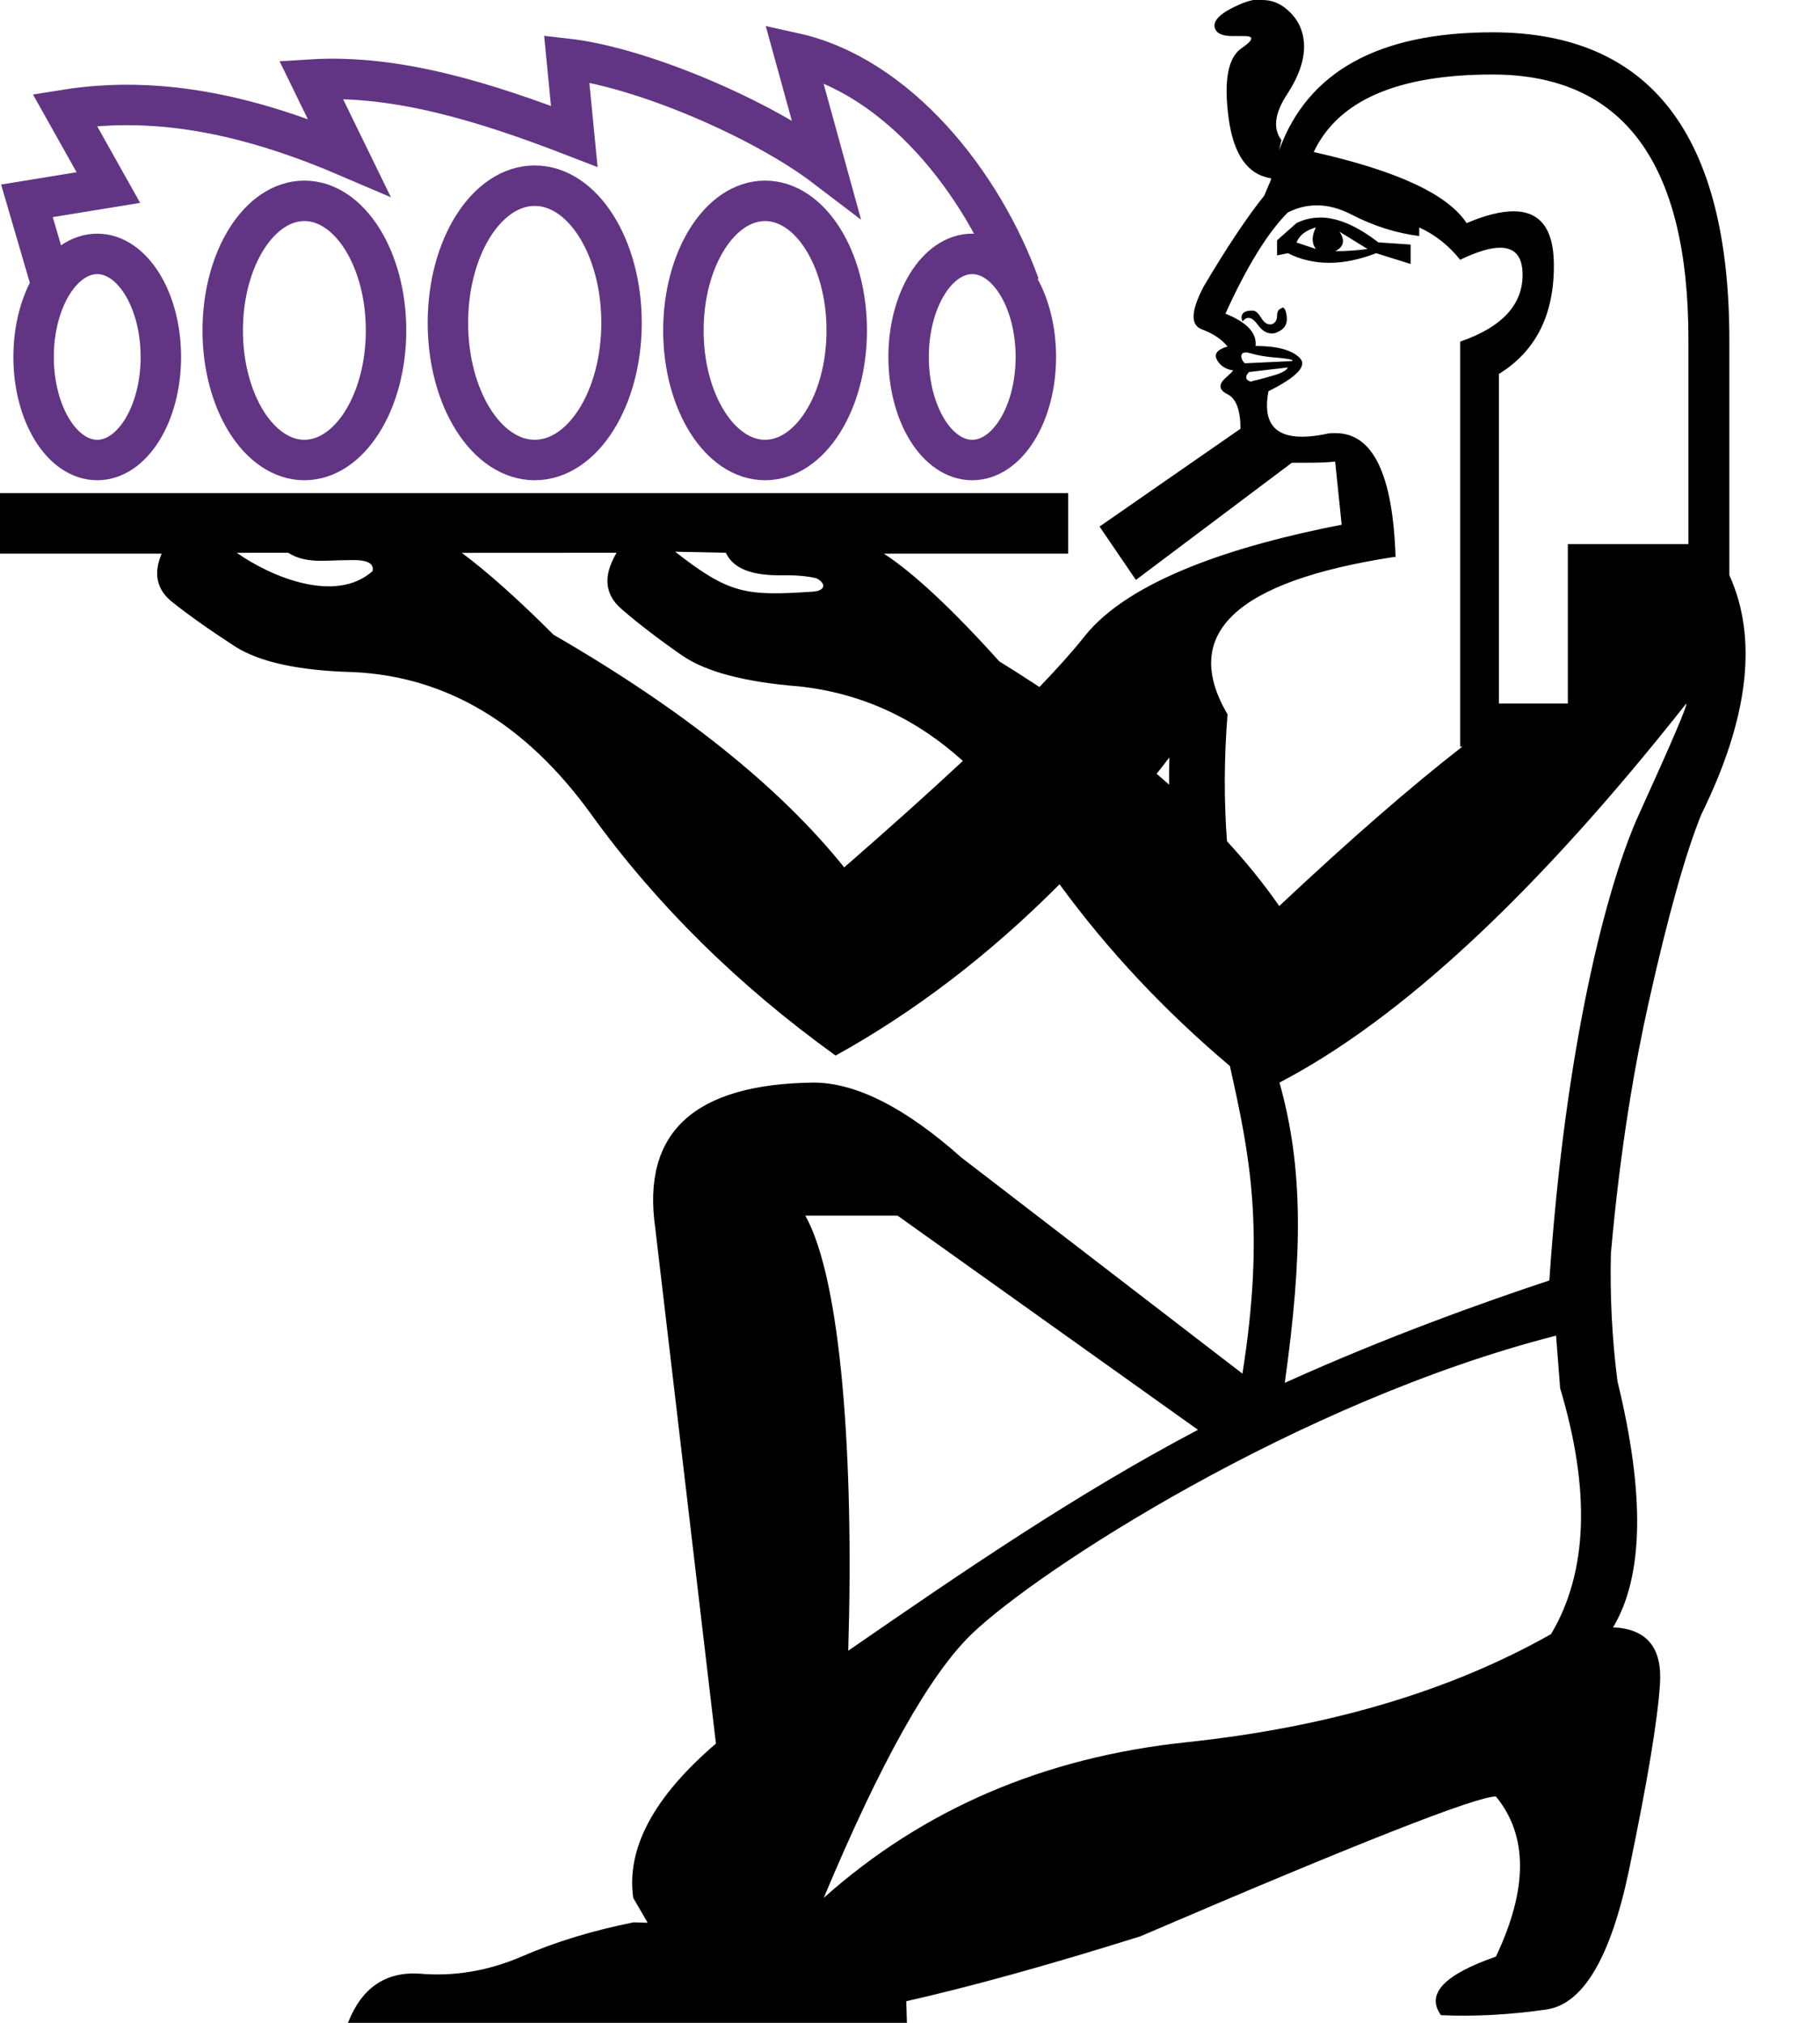 <?xml version="1.0" encoding="UTF-8" standalone="no"?>
<svg
   width="900"
   height="1000"
   id="svg3902"
   version="1.1"
   inkscape:version="1.4.2 (f4327f4, 2025-05-13)"
   sodipodi:docname="134E3.svg"
   xmlns:inkscape="http://www.inkscape.org/namespaces/inkscape"
   xmlns:sodipodi="http://sodipodi.sourceforge.net/DTD/sodipodi-0.dtd"
   xmlns="http://www.w3.org/2000/svg"
   xmlns:svg="http://www.w3.org/2000/svg"
   xmlns:rdf="http://www.w3.org/1999/02/22-rdf-syntax-ns#"
   xmlns:cc="http://creativecommons.org/ns#"
   xmlns:dc="http://purl.org/dc/elements/1.1/">
  <defs
     id="defs3910" />
  <sodipodi:namedview
     pagecolor="#ffffff"
     bordercolor="#666666"
     borderopacity="1"
     objecttolerance="10"
     gridtolerance="10"
     guidetolerance="10"
     inkscape:pageopacity="0"
     inkscape:pageshadow="2"
     inkscape:window-width="1680"
     inkscape:window-height="998"
     id="namedview3908"
     showgrid="false"
     fit-margin-top="0"
     fit-margin-left="0"
     fit-margin-right="0"
     fit-margin-bottom="0"
     inkscape:zoom="1.0677312"
     inkscape:cx="446.27335"
     inkscape:cy="218.68799"
     inkscape:window-x="-8"
     inkscape:window-y="-8"
     inkscape:window-maximized="1"
     inkscape:current-layer="svg3902"
     inkscape:showpageshadow="2"
     inkscape:pagecheckerboard="0"
     inkscape:deskcolor="#d1d1d1"
     showguides="true">
    <sodipodi:guide
       position="303.915,66.244"
       orientation="1,0"
       id="guide1"
       inkscape:locked="false" />
    <sodipodi:guide
       position="177.479,757.908"
       orientation="0,-1"
       id="guide7"
       inkscape:locked="false" />
  </sodipodi:namedview>
  <path
     id="path5"
     style="fill:#000000;stroke:none;stroke-width:1"
     d="m 624.199,-0.462 c -3.471,0 -7.238,0.915 -11.306,2.695 -8.875,3.903 -12.958,7.63 -12.248,11.176 0.592,2.984 3.523,4.427 8.799,4.427 1.055,0 2.207,-0.057 3.449,0 h 2.601 c 4.82,0 4.315,2.006 -1.531,5.995 -6.745,4.591 -8.885,16.14 -6.4,34.603 2.428,18.038 9.429,27.948 21.008,29.715 -0.086,0.574 -0.159,0.8 -0.239,1.144 l -3.192,7.451 c -8.52,10.652 -18.465,25.56 -29.825,44.729 -6.39,12.069 -6.75,19.175 -1.07,21.304 5.68,2.123 9.943,4.993 12.783,8.523 -4.97,1.435 -6.75,3.551 -5.33,6.381 1.42,2.812 3.921,4.604 7.47,5.35 h 0.515 c 0.425,0 -0.821,1.309 -3.725,3.892 -3.55,3.214 -3.19,5.857 1.07,7.986 4.26,2.123 6.4,7.815 6.4,17.044 l -69.698,48.352 17.982,26.382 77.113,-57.929 h 7.139 c 4.339,0 9.105,0.002 14.312,-0.572 v 0.331 l 3.192,30.877 c -52.23,10.157 -104.96,27.112 -127.253,55.299 -5.577,7.048 -12.982,15.365 -22.208,24.937 -6.422,-4.247 -13.047,-8.479 -19.866,-12.691 -23.275,-25.861 -42.298,-43.616 -57.069,-53.252 h 91.155 V 243.796 H 0 v 29.892 h 79.941 c -4.199,9.871 -2.449,17.861 5.256,23.962 8.52,6.743 18.808,14.009 30.877,21.82 12.07,7.811 31.603,12.072 58.582,12.783 46.149,2.123 85.375,25.563 117.679,70.293 32.304,44.725 72.593,84.494 120.872,119.284 39.154,-21.654 76.073,-49.88 110.744,-84.682 23.818,32.598 51.899,62.55 84.239,89.846 9.797,43.927 17.473,80.879 6.201,152.073 L 475.417,572.233 c -27.771,-24.704 -52.209,-37.053 -73.225,-37.053 -58.92,0.737 -84.929,24.638 -78.173,71.834 l 30.013,254.933 c -30.758,26.356 -44.359,51.775 -40.897,76.263 l 7.145,12.317 -6.926,-0.218 c -20.266,4.056 -38.856,9.693 -55.744,17.067 -16.513,7.006 -33.138,9.794 -50.026,8.319 -16.888,-1.106 -28.757,6.975 -35.512,24.304 h 276.407 l -0.329,-10.692 c 31.631,-7.125 70.225,-17.787 115.775,-32.087 107.407,-46.075 165.974,-69.133 175.807,-69.133 15.884,19.322 15.884,45.741 0,79.183 -25.717,8.918 -34.722,18.543 -27.158,28.947 16.641,0.743 33.964,-0.208 52.117,-2.806 18.153,-2.601 31.823,-25.662 40.899,-69.135 9.077,-43.474 14.147,-74.093 15.282,-91.929 1.135,-17.835 -6.557,-27.124 -23.197,-27.867 15.128,-25.267 15.814,-65.789 2.199,-121.524 -2.777,-21.47 -3.746,-42.44 -3.29,-63.133 4.718,-53.544 12.118,-94.805 18.653,-124.094 9.585,-42.952 18.29,-73.997 26.1,-93.165 23.43,-47.572 28.035,-86.976 13.836,-118.214 V 168.256 c 0,-101.531 -39.049,-152.282 -117.146,-152.282 -56.319,0 -91.487,19.447 -105.506,58.359 l 1.144,-5.089 c -4.26,-5.682 -3.379,-13.146 2.655,-22.374 6.035,-9.234 8.878,-17.574 8.523,-25.03 C 644.485,14.384 641.283,8.357 635.248,3.743 631.979,1.275 628.302,7.9687489e-8 624.199,7.9687489e-8 Z M 738.024,36.835 c 64.608,0 96.91,43.652 96.91,130.978 v 101.171 h -59.632 v 78.816 H 741.217 V 184.857 c 18.46,-11.363 27.525,-29.631 27.17,-54.837 -0.241,-17.039 -6.895,-25.567 -19.958,-25.567 -6.255,0 -13.99,1.939 -23.186,5.848 -9.23,-14.199 -34.427,-25.909 -75.606,-35.138 12.07,-25.562 41.529,-38.328 88.387,-38.328 z m -86.912,64.667 c 5.566,0 11.284,1.497 17.153,4.539 11.005,5.682 22.191,9.22 33.55,10.643 v -4.243 c 7.81,3.558 14.556,8.874 20.236,15.974 8.236,-3.96 14.83,-5.958 19.772,-5.958 7.412,0 11.104,4.467 11.104,13.408 0,14.91 -10.286,25.918 -30.875,33.017 v 200.221 h 1.068 c -25.56,19.88 -55.738,46.135 -90.527,78.797 -7.488,-10.778 -16.098,-21.449 -25.841,-32.038 -1.532,-20.271 -1.447,-41.182 0.276,-62.733 -23.429,-39.761 3.909,-65.677 82.007,-77.746 h 1.07 c -1.296,-40.84 -11.18,-61.255 -29.641,-61.255 -1.758,0 -3.603,-0.004 -5.517,0.57 -4.126,0.803 -7.801,1.199 -11.029,1.199 -13.989,0 -19.54,-7.482 -16.656,-22.484 14.199,-7.099 19.344,-12.606 15.439,-16.509 -3.905,-3.903 -11.172,-5.865 -21.822,-5.865 0.71,-6.388 -4.254,-11.715 -14.904,-15.974 10.65,-23.427 20.938,-40.101 30.877,-50.042 4.638,-2.353 9.388,-3.504 14.259,-3.504 z m 1.568,6.014 v 0.055 c -4.071,0 -7.931,0.931 -11.566,2.71 l -9.591,8.521 v 7.453 l 5.33,-1.088 c 6.39,3.214 13.216,4.758 20.493,4.758 7.277,0 15.003,-1.602 23.168,-4.758 l 17.042,5.33 v -9.593 l -15.974,-1.088 c -10.621,-8.207 -20.25,-12.301 -28.902,-12.301 z m -1.973,4.905 v 0.018 c -2.13,4.247 -2.13,7.802 0,10.643 l -9.593,-3.21 c 1.42,-3.558 4.623,-6.033 9.593,-7.451 z m 11.711,2.14 13.834,8.523 c -4.97,0.689 -10.294,1.088 -15.974,1.088 4.26,-2.123 4.98,-5.326 2.14,-9.573 z m -28.387,37.405 v 0.002 0.351 c -0.121,0 -0.242,0.024 -0.368,0.053 -1.42,0.574 -2.14,1.604 -2.14,3.727 0,2.123 -0.88,3.552 -2.655,4.241 h -1.07 c -1.42,0 -2.84,-1.136 -4.26,-3.375 -1.42,-2.296 -2.718,-3.394 -3.912,-3.394 h -0.886 c -2.13,0 -3.55,0.572 -4.26,1.605 -0.71,1.033 -0.71,2.31 0,3.745 0.897,-1.205 1.874,-1.789 2.896,-1.789 1.406,0 2.93,1.156 4.574,3.394 2.083,2.87 4.342,4.298 6.806,4.298 0.896,0 1.821,0.002 2.767,-0.572 3.55,-1.435 5.151,-3.9 4.795,-7.453 -0.321,-3.214 -1.084,-4.833 -2.287,-4.833 z m -18.076,22.229 c 1.154,0 2.795,0.589 4.925,1.105 2.84,0.689 6.743,1.261 11.713,1.605 4.97,0.574 7.091,0.859 6.381,1.605 l -23.425,1.088 c -1.42,-1.435 -1.94,-2.865 -1.585,-4.243 0.178,-0.689 0.838,-1.088 1.991,-1.088 z m 20.898,7.469 c -0.71,1.435 -2.833,2.637 -6.383,3.727 -3.55,1.09 -6.751,1.949 -9.591,2.638 -0.852,0 -1.588,0.57 -2.213,0.57 -0.937,0 -1.622,-0.574 -2.048,-0.976 -0.71,-1.09 -0.351,-2.293 1.07,-3.727 z m -302.997,91.082 25.104,0.517 c 5.126,11.036 20.237,11.312 30.47,11.121 5.68,0 10.398,0.578 14.184,1.438 5.215,2.635 4.495,6.248 -1.585,6.659 -33.21,2.245 -41.334,1.225 -68.173,-19.736 z m -191.332,0.517 c 8.605,5.518 18.526,3.675 28.13,3.671 3.664,0.035 14.906,-1.113 13.593,5.385 -18.422,16.432 -50.669,2.596 -67.175,-9.038 z m 162.363,0 c -0.101,0.033 -0.202,0.556 -0.302,0.572 h -0.002 c -6.39,11.008 -5.509,20.051 2.655,27.15 8.165,7.099 18.11,14.725 29.825,22.892 11.715,8.161 31.068,13.309 58.047,15.439 30.503,3.271 57.507,15.578 81.031,36.853 -16.691,15.553 -36.247,33.1 -58.674,52.624 -31.949,-39.761 -79.863,-78.104 -143.761,-115.024 -17.45,-17.453 -32.575,-30.941 -45.338,-40.468 z m 528.978,74.536 c 0.71,0.689 -7.097,18.985 -23.427,54.837 -15.769,34.627 -36.452,113.981 -44.276,230.366 -30.785,10.196 -79.729,27.494 -130.831,50.616 8.816,-63.122 9.323,-105.997 -2.63,-148.435 C 692.971,503.75 760.023,441.29 833.866,347.8 Z M 578.271,374.417 c -0.161,4.419 -0.204,8.943 -0.129,13.483 -2.027,-1.779 -4.085,-3.606 -6.179,-5.385 2.114,-2.64 4.213,-5.349 6.308,-8.098 z M 398.234,600.967 h 45.628 L 592.401,706.829 c -60.713,32.009 -116.881,70.548 -172.948,109.208 2.911,-94.786 -3.49,-183.58 -21.22,-215.07 z m 371.248,59.309 2.024,26.029 c 15.128,50.534 13.646,91.054 -4.507,121.522 -49.922,28.239 -110.08,46.04 -180.424,53.471 -70.344,7.431 -130.051,33.066 -179.217,76.911 27.986,-66.883 52.315,-110.318 73.115,-130.382 32.654,-31.498 161.353,-114.908 289.008,-147.552 z"
     sodipodi:nodetypes="cccscsccccccccccsccccccscccccccccccccscccccccccccccccccccccccssccccccsscccccccssccccccsccscccccssccccccccscscscccccccccccscccccccccccccccccccscscssccscscsccscccccccccscccccccscccccccccscccccccccccccccccccccccccscsc" />
  <ellipse
     style="fill:none;fill-rule:evenodd;stroke:#613583;stroke-width:20;stroke-dasharray:none"
     id="path4"
     cx="48.079"
     cy="176.461"
     rx="31.464"
     ry="50.948" />
  <ellipse
     style="fill:none;fill-rule:evenodd;stroke:#613583;stroke-width:20;stroke-dasharray:none"
     id="ellipse4"
     cx="150.517"
     cy="163.349"
     rx="40.384"
     ry="64.059" />
  <ellipse
     style="fill:none;fill-rule:evenodd;stroke:#613583;stroke-width:20;stroke-dasharray:none"
     id="ellipse5"
     cx="264.425"
     cy="159.603"
     rx="42.933"
     ry="67.806" />
  <ellipse
     style="fill:none;fill-rule:evenodd;stroke:#613583;stroke-width:20;stroke-dasharray:none"
     id="ellipse6"
     cx="378.333"
     cy="163.349"
     rx="40.384"
     ry="64.059" />
  <ellipse
     style="fill:none;fill-rule:evenodd;stroke:#613583;stroke-width:20;stroke-dasharray:none"
     id="ellipse7"
     cx="480.772"
     cy="176.461"
     rx="31.464"
     ry="50.948" />
  <path
     style="fill:none;stroke:#613583;stroke-width:20;stroke-linecap:butt;stroke-linejoin:miter;stroke-dasharray:none;stroke-opacity:1"
     d="M 504.17,141.111 C 485.86,90.362 443.863,37.517 392.719,26.224 l 15.573,56.488 C 376.627,58.584 316.894,33.192 280.237,29.034 l 3.746,38.399 C 239.614,50.263 195.697,36.717 153.801,39.336 l 18.731,38.399 C 126.777,58.121 80.29,46.571 32.047,54.321 l 21.541,38.399 -40.272,6.556 13.174,45.048"
     id="path7"
     sodipodi:nodetypes="ccccccccccc" />
</svg>
